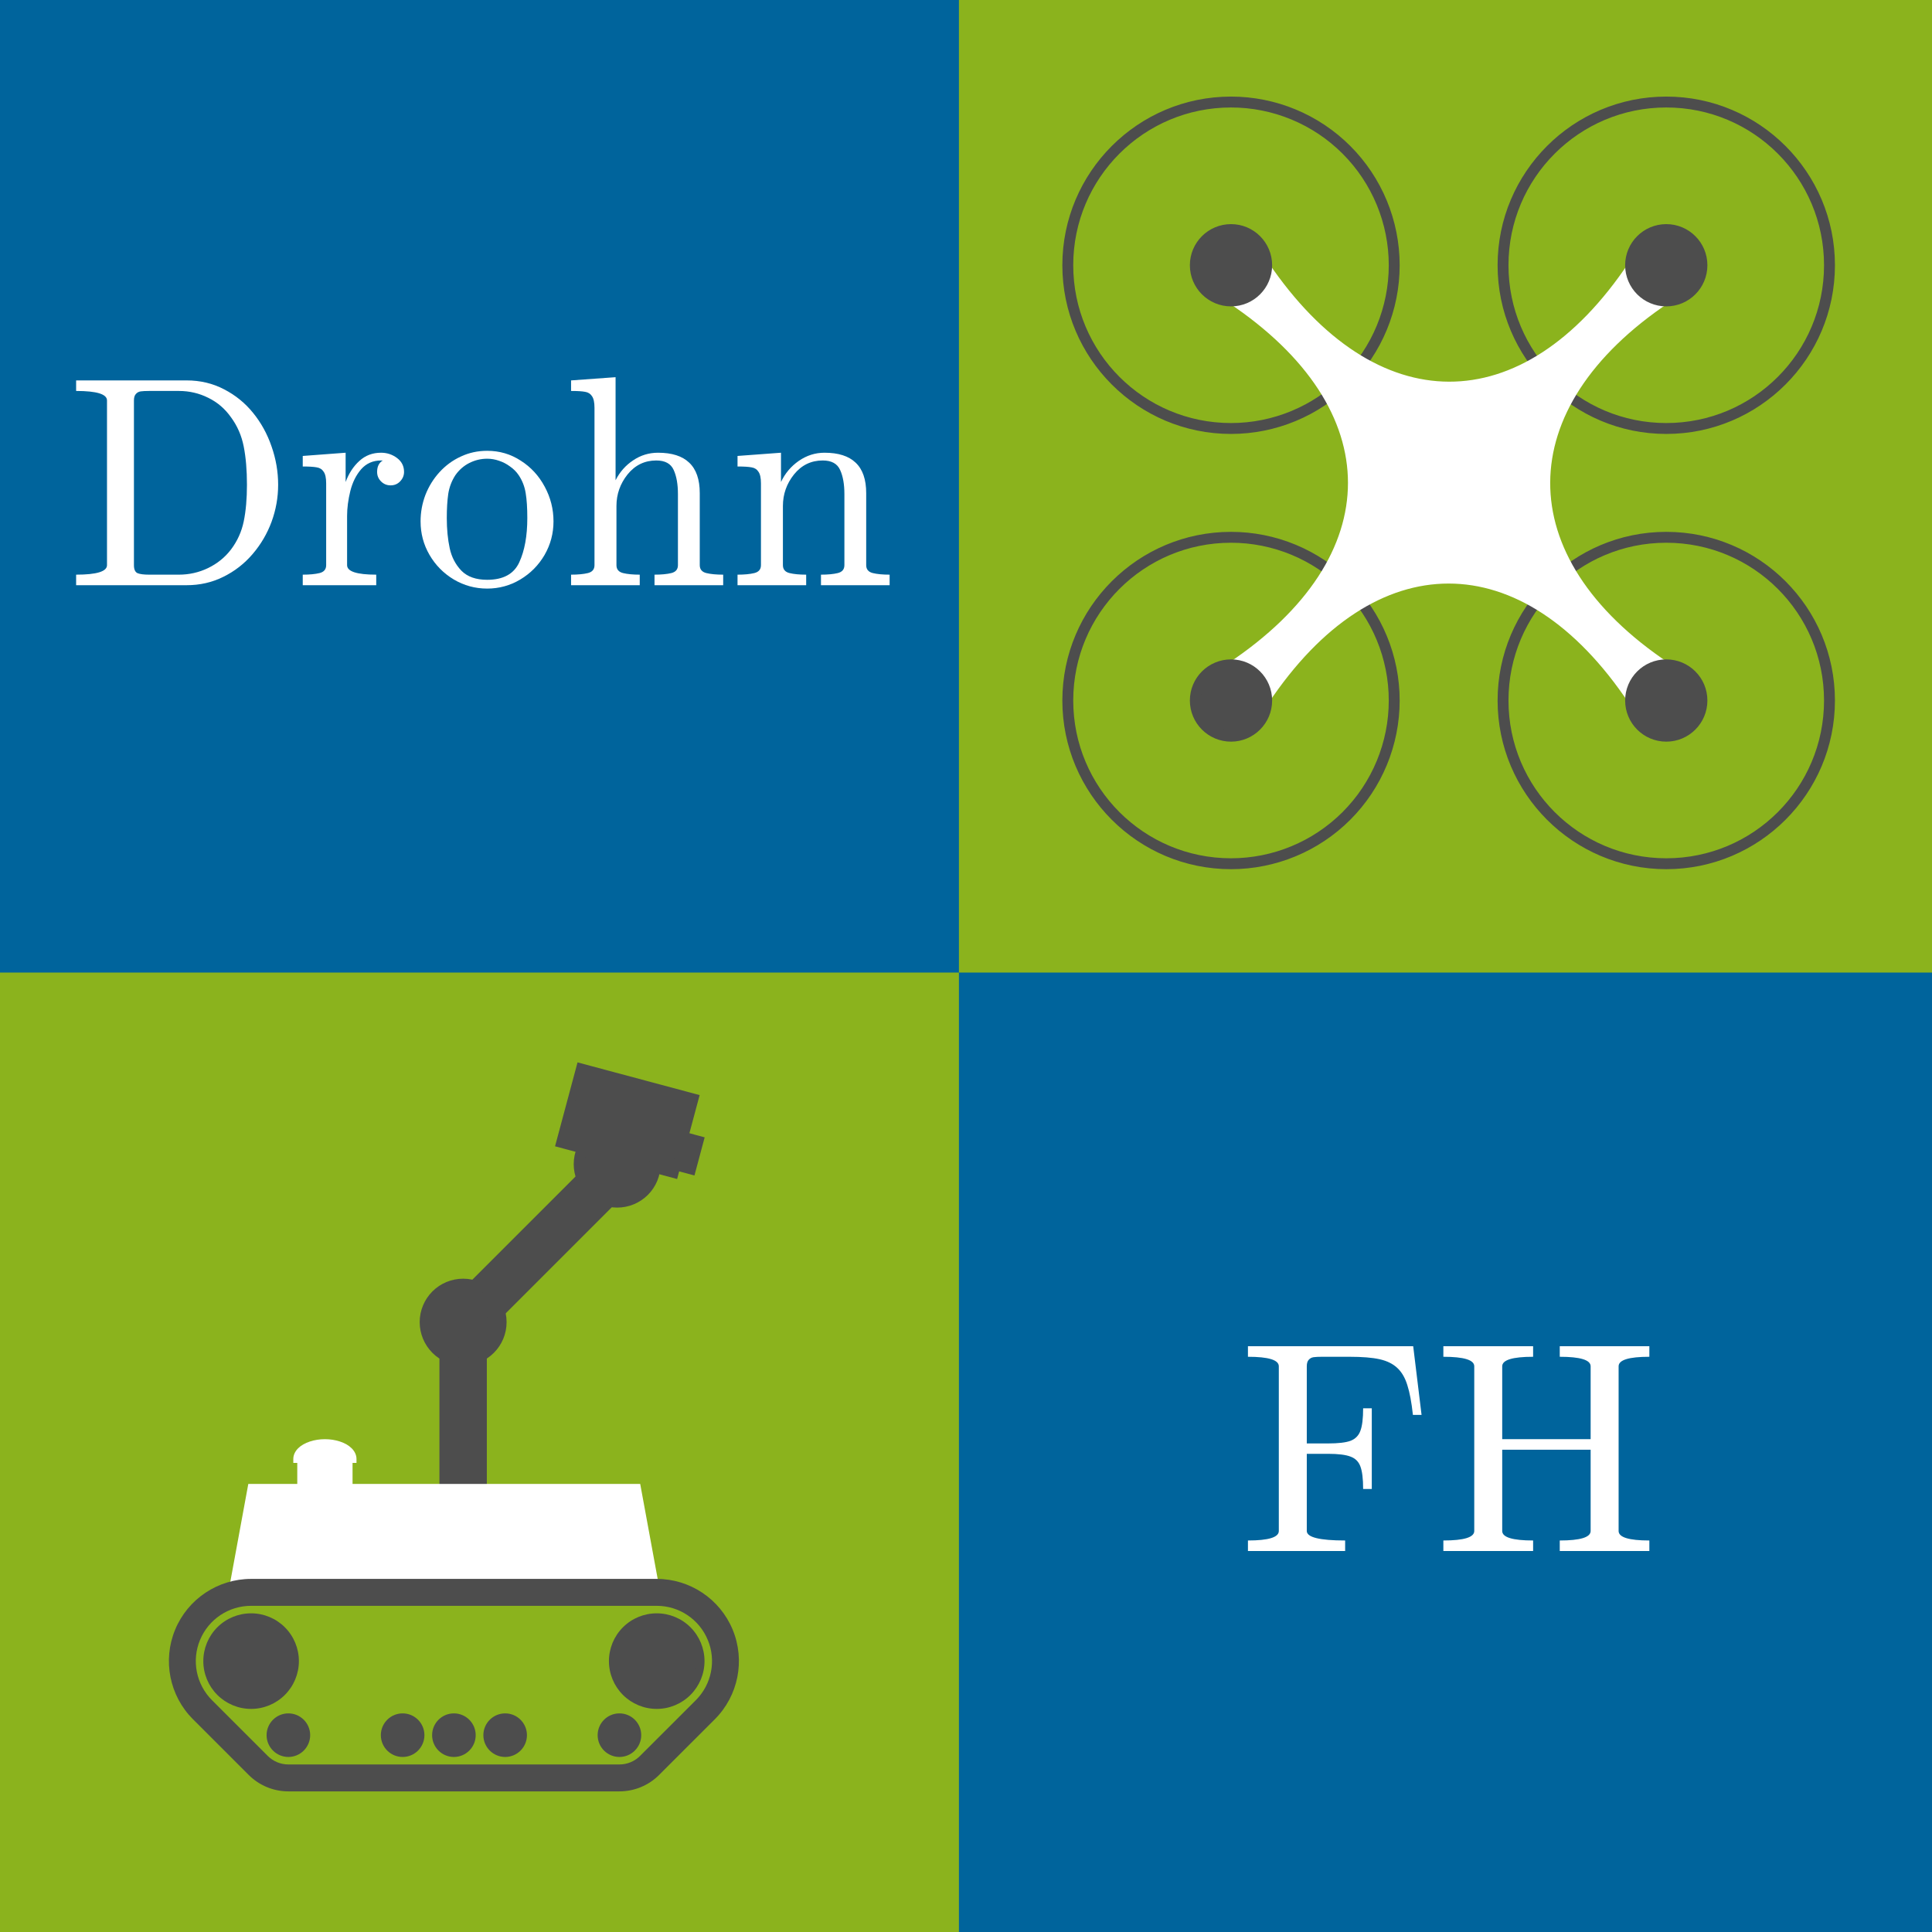 <?xml version="1.0" encoding="UTF-8" standalone="no"?>
<!-- Created with Inkscape (http://www.inkscape.org/) -->

<svg
   version="1.1"
   id="svg2"
   width="377.953"
   height="377.953"
   viewBox="0 0 377.953 377.953"
   sodipodi:docname="drohnfh.svg"
   inkscape:version="1.2.2 (b0a8486541, 2022-12-01)"
   xmlns:inkscape="http://www.inkscape.org/namespaces/inkscape"
   xmlns:sodipodi="http://sodipodi.sourceforge.net/DTD/sodipodi-0.dtd"
   xmlns="http://www.w3.org/2000/svg"
   xmlns:svg="http://www.w3.org/2000/svg">
  <rect x="0" y="0" width="377.953" height="377.953" fill="#808080" stroke="none"/>
  <defs
     id="defs6" />
  <sodipodi:namedview
     id="namedview4"
     pagecolor="#ffffff"
     bordercolor="#666666"
     borderopacity="1.0"
     inkscape:showpageshadow="2"
     inkscape:pageopacity="0.0"
     inkscape:pagecheckerboard="0"
     inkscape:deskcolor="#d1d1d1"
     showgrid="false"
     inkscape:zoom="2.8548542"
     inkscape:cx="228.03266"
     inkscape:cy="210.16835"
     inkscape:window-width="2560"
     inkscape:window-height="1371"
     inkscape:window-x="0"
     inkscape:window-y="32"
     inkscape:window-maximized="1"
     inkscape:current-layer="g10">
    <inkscape:page
       x="0"
       y="0"
       id="page8"
       width="377.953"
       height="377.953" />
  </sodipodi:namedview>
  <g
     id="g10"
     inkscape:groupmode="layer"
     inkscape:label="Page 1"
     transform="matrix(1.333,0,0,1.333,0,1.2115486e-5)">
    <g
       id="g12">
      <g
         id="g14">
        <path
           d="M 74.297,91.324 C 74.297,91.906 73.828,92.375 73.25,92.375 C 72.672,92.375 72.203,91.906 72.203,91.324 C 72.203,90.746 72.672,90.277 73.25,90.277 C 73.828,90.277 74.297,90.746 74.297,91.324 Z"
           style="fill:#000000;fill-opacity:1;fill-rule:nonzero;stroke:#000000;stroke-width:0.75;stroke-linecap:butt;stroke-linejoin:miter;stroke-miterlimit:4;stroke-dasharray:none;stroke-opacity:1"
           id="path16" />
      </g>
      <g
         id="g18"
         transform="scale(-1,1)">
        <path
           d="M 0,141.73 H -141.73 V 283.464 H 0 Z"
           style="fill:#8bb31d;fill-opacity:1;fill-rule:nonzero;stroke:#8bb31d;stroke-width:2.001;stroke-linecap:butt;stroke-linejoin:miter;stroke-miterlimit:4;stroke-dasharray:none;stroke-opacity:1"
           id="path20" />
      </g>
      <g
         id="g22">
        <path
           d="M 0,0 H 141.73 V 141.73 H 0 Z"
           style="fill:#00649c;fill-opacity:1;fill-rule:nonzero;stroke:#00649c;stroke-width:2.001;stroke-linecap:butt;stroke-linejoin:miter;stroke-miterlimit:4;stroke-dasharray:none;stroke-opacity:1"
           id="path24" />
      </g>
      <path
         d="M 11.172,85.883 V 84.336 C 14.195,84.336 15.703,83.871 15.703,82.941 V 58.77 C 15.703,57.84 14.195,57.375 11.172,57.375 V 55.828 H 27.391 C 29.398,55.828 31.23,56.266 32.891,57.137 C 34.555,57.996 35.973,59.148 37.145,60.598 C 38.32,62.043 39.223,63.684 39.852,65.516 C 40.496,67.352 40.82,69.227 40.82,71.145 C 40.82,73.008 40.496,74.82 39.852,76.582 C 39.207,78.328 38.277,79.91 37.059,81.328 C 35.855,82.734 34.426,83.844 32.762,84.66 C 31.117,85.477 29.324,85.883 27.391,85.883 Z M 19.656,82.941 C 19.656,83.57 19.836,83.965 20.195,84.121 C 20.555,84.266 21.117,84.336 21.891,84.336 H 26.254 C 27.758,84.336 29.184,84.016 30.527,83.371 C 31.891,82.711 33.016,81.801 33.902,80.641 C 34.832,79.41 35.457,78.035 35.77,76.516 C 36.086,74.984 36.242,73.195 36.242,71.145 C 36.242,69.012 36.086,67.141 35.77,65.539 C 35.457,63.934 34.832,62.5 33.902,61.242 C 33.027,59.996 31.918,59.043 30.57,58.383 C 29.227,57.711 27.785,57.375 26.254,57.375 H 21.891 C 21.363,57.375 20.945,57.395 20.645,57.438 C 20.359,57.48 20.125,57.609 19.938,57.824 C 19.75,58.027 19.656,58.34 19.656,58.77 Z"
         style="fill:#ffffff;fill-opacity:1;fill-rule:nonzero;stroke:none"
         id="path26" />
      <path
         d="M 44.43,85.883 V 84.336 C 45.434,84.336 46.254,84.258 46.898,84.102 C 47.543,83.941 47.867,83.555 47.867,82.941 V 70.93 C 47.867,70.145 47.746,69.578 47.5,69.234 C 47.273,68.875 46.938,68.66 46.492,68.59 C 46.047,68.504 45.359,68.461 44.43,68.461 V 66.914 L 50.723,66.441 V 70.738 C 51.195,69.461 51.871,68.43 52.742,67.645 C 53.617,66.84 54.676,66.441 55.922,66.441 C 56.797,66.441 57.578,66.699 58.266,67.215 C 58.953,67.73 59.297,68.41 59.297,69.254 C 59.297,69.785 59.102,70.25 58.715,70.652 C 58.344,71.039 57.879,71.23 57.32,71.23 C 56.777,71.23 56.309,71.039 55.922,70.652 C 55.535,70.266 55.344,69.801 55.344,69.254 C 55.344,68.469 55.621,67.91 56.18,67.578 H 55.922 C 54.734,67.578 53.762,68.008 53,68.867 C 52.258,69.727 51.727,70.793 51.41,72.07 C 51.098,73.344 50.938,74.562 50.938,75.723 V 82.941 C 50.938,83.871 52.363,84.336 55.215,84.336 V 85.883 Z"
         style="fill:#ffffff;fill-opacity:1;fill-rule:nonzero;stroke:none"
         id="path28" />
      <path
         d="M 71.5,86.379 C 69.738,86.379 68.105,85.934 66.602,85.047 C 65.098,84.145 63.91,82.941 63.035,81.438 C 62.16,79.934 61.723,78.293 61.723,76.516 C 61.723,75.172 61.961,73.875 62.434,72.629 C 62.922,71.383 63.609,70.273 64.496,69.297 C 65.398,68.309 66.445,67.543 67.633,67 C 68.82,66.441 70.109,66.16 71.5,66.16 C 73.305,66.16 74.945,66.641 76.418,67.602 C 77.91,68.547 79.082,69.82 79.941,71.426 C 80.801,73.016 81.23,74.711 81.23,76.516 C 81.23,78.277 80.797,79.918 79.922,81.438 C 79.047,82.941 77.859,84.145 76.355,85.047 C 74.867,85.934 73.246,86.379 71.5,86.379 Z M 71.5,85.09 C 73.848,85.09 75.418,84.238 76.203,82.531 C 76.992,80.828 77.387,78.656 77.387,76.023 C 77.387,74.547 77.309,73.328 77.148,72.371 C 76.992,71.395 76.648,70.516 76.117,69.727 C 75.789,69.242 75.367,68.816 74.852,68.461 C 74.352,68.086 73.812,67.809 73.238,67.621 C 72.68,67.422 72.102,67.32 71.5,67.32 C 70.582,67.32 69.711,67.527 68.879,67.945 C 68.062,68.359 67.383,68.953 66.836,69.727 C 66.293,70.559 65.941,71.477 65.785,72.477 C 65.641,73.465 65.57,74.648 65.57,76.023 C 65.57,77.668 65.715,79.152 66,80.469 C 66.285,81.773 66.859,82.867 67.719,83.758 C 68.594,84.645 69.852,85.09 71.5,85.09 Z"
         style="fill:#ffffff;fill-opacity:1;fill-rule:nonzero;stroke:none"
         id="path30" />
      <path
         d="M 83.809,85.883 V 84.336 C 84.812,84.336 85.637,84.258 86.281,84.102 C 86.926,83.941 87.246,83.555 87.246,82.941 V 59.844 C 87.246,59.059 87.125,58.492 86.883,58.148 C 86.652,57.789 86.316,57.574 85.871,57.504 C 85.43,57.418 84.742,57.375 83.809,57.375 V 55.828 L 90.34,55.355 V 70.48 C 90.957,69.262 91.816,68.289 92.918,67.559 C 94.023,66.812 95.238,66.441 96.57,66.441 C 98.605,66.441 100.133,66.926 101.148,67.902 C 102.18,68.875 102.695,70.363 102.695,72.371 V 82.941 C 102.695,83.555 103.016,83.941 103.66,84.102 C 104.305,84.258 105.129,84.336 106.133,84.336 V 85.883 H 96.055 V 84.336 C 97.059,84.336 97.883,84.258 98.527,84.102 C 99.172,83.941 99.492,83.555 99.492,82.941 V 72.5 C 99.492,71.066 99.285,69.891 98.871,68.977 C 98.457,68.043 97.602,67.578 96.312,67.578 C 94.609,67.578 93.207,68.258 92.102,69.621 C 91.016,70.98 90.469,72.527 90.469,74.262 V 82.941 C 90.469,83.555 90.793,83.941 91.438,84.102 C 92.082,84.258 92.898,84.336 93.887,84.336 V 85.883 Z"
         style="fill:#ffffff;fill-opacity:1;fill-rule:nonzero;stroke:none"
         id="path32" />
      <path
         d="M 108.238,85.883 V 84.336 C 109.242,84.336 110.062,84.258 110.707,84.102 C 111.352,83.941 111.676,83.555 111.676,82.941 V 70.93 C 111.676,70.145 111.555,69.578 111.309,69.234 C 111.082,68.875 110.746,68.66 110.301,68.59 C 109.855,68.504 109.168,68.461 108.238,68.461 V 66.914 L 114.617,66.441 V 70.738 C 115.207,69.477 116.074,68.445 117.219,67.645 C 118.379,66.84 119.641,66.441 121,66.441 C 123.035,66.441 124.559,66.926 125.574,67.902 C 126.605,68.875 127.121,70.363 127.121,72.371 V 82.941 C 127.121,83.555 127.445,83.941 128.09,84.102 C 128.734,84.258 129.559,84.336 130.559,84.336 V 85.883 H 120.484 V 84.336 C 121.488,84.336 122.309,84.258 122.953,84.102 C 123.598,83.941 123.922,83.555 123.922,82.941 V 72.5 C 123.922,71.066 123.715,69.891 123.297,68.977 C 122.883,68.043 122.031,67.578 120.742,67.578 C 119.039,67.578 117.633,68.258 116.531,69.621 C 115.441,70.98 114.898,72.527 114.898,74.262 V 82.941 C 114.898,83.555 115.219,83.941 115.863,84.102 C 116.508,84.258 117.324,84.336 118.312,84.336 V 85.883 Z"
         style="fill:#ffffff;fill-opacity:1;fill-rule:nonzero;stroke:none"
         id="path34" />
      <g
         id="g36">
        <path
           d="M 141.73,141.73 H 283.464 V 283.464 H 141.73 Z"
           style="fill:#00649c;fill-opacity:1;fill-rule:nonzero;stroke:#00649c;stroke-width:2.001;stroke-linecap:butt;stroke-linejoin:miter;stroke-miterlimit:4;stroke-dasharray:none;stroke-opacity:1"
           id="path38" />
      </g>
      <path
         d="M 183.145,227.625 V 226.078 C 186.164,226.078 187.676,225.613 187.676,224.684 V 200.512 C 187.676,199.582 186.164,199.117 183.145,199.117 V 197.57 H 207.398 L 208.625,207.645 H 207.355 C 207.156,205.797 206.883,204.344 206.539,203.285 C 206.211,202.211 205.723,201.371 205.078,200.77 C 204.434,200.156 203.566,199.727 202.48,199.48 C 201.406,199.238 199.922,199.117 198.031,199.117 H 194.016 C 193.484,199.117 193.07,199.137 192.77,199.18 C 192.48,199.223 192.246,199.352 192.059,199.566 C 191.875,199.77 191.781,200.082 191.781,200.512 V 211.836 H 194.895 C 196.398,211.836 197.504,211.707 198.203,211.449 C 198.906,211.176 199.387,210.691 199.645,209.988 C 199.914,209.285 200.051,208.184 200.051,206.68 H 201.32 V 218.516 H 200.051 C 200.051,217.012 199.914,215.91 199.645,215.207 C 199.387,214.508 198.906,214.027 198.203,213.77 C 197.504,213.496 196.398,213.359 194.895,213.359 H 191.781 V 224.684 C 191.781,225.613 193.656,226.078 197.41,226.078 V 227.625 Z"
         style="fill:#ffffff;fill-opacity:1;fill-rule:nonzero;stroke:none"
         id="path40" />
      <path
         d="M 211.824,227.625 V 226.078 C 214.848,226.078 216.359,225.613 216.359,224.684 V 200.512 C 216.359,199.582 214.848,199.117 211.824,199.117 V 197.57 H 224.996 V 199.117 C 221.973,199.117 220.461,199.582 220.461,200.512 V 211.211 H 233.438 V 200.512 C 233.438,199.582 231.926,199.117 228.906,199.117 V 197.57 H 242.055 V 199.117 C 239.047,199.117 237.543,199.582 237.543,200.512 V 224.684 C 237.543,225.613 239.047,226.078 242.055,226.078 V 227.625 H 228.906 V 226.078 C 231.926,226.078 233.438,225.613 233.438,224.684 V 212.758 H 220.461 V 224.684 C 220.461,225.613 221.973,226.078 224.996,226.078 V 227.625 Z"
         style="fill:#ffffff;fill-opacity:1;fill-rule:nonzero;stroke:none"
         id="path42" />
      <g
         id="g44"
         transform="scale(-1,1)">
        <g
           id="path46">
          <path
             style="color:#000000;fill:#8bb31d;stroke-width:2.001;-inkscape-stroke:none"
             d="M -141.73,0 H -283.464 V 141.73 H -141.73 Z"
             id="path551" />
          <path
             style="color:#000000;fill:#8bb31d;-inkscape-stroke:none"
             d="M -284.465,-1 V 142.73 H -140.729 V -1 H -141.73 Z M -282.463,1 H -142.73 V 140.729 H -282.463 Z"
             id="path553" />
        </g>
      </g>
      <g
         id="g48">
        <path
           style="color:#000000;fill:#4d4d4d;-inkscape-stroke:none"
           d="M 180.66,14.174 C 166.998,14.174 155.908,25.267 155.908,38.926 C 155.908,52.588 166.998,63.684 180.66,63.684 C 187.224,63.684 193.521,61.073 198.164,56.432 C 202.806,51.79 205.412,45.492 205.412,38.926 C 205.412,32.362 202.806,26.064 198.164,21.422 C 193.521,16.78 187.224,14.174 180.66,14.174 Z M 180.66,15.773 C 186.8,15.773 192.69,18.21 197.033,22.553 C 201.375,26.895 203.812,32.786 203.812,38.926 C 203.812,45.069 201.375,50.959 197.033,55.301 C 192.69,59.643 186.8,62.084 180.66,62.084 C 167.862,62.084 157.506,51.724 157.506,38.926 C 157.506,26.131 167.862,15.773 180.66,15.773 Z"
           id="path50" />
      </g>
      <g
         id="g52">
        <path
           style="color:#000000;fill:#4d4d4d;-inkscape-stroke:none"
           d="M 244.539,14.174 C 230.877,14.174 219.783,25.266 219.783,38.926 C 219.783,52.588 230.877,63.684 244.539,63.684 C 258.198,63.684 269.291,52.588 269.291,38.926 C 269.291,25.266 258.198,14.174 244.539,14.174 Z M 244.539,15.773 C 257.334,15.773 267.691,26.131 267.691,38.926 C 267.691,51.724 257.334,62.084 244.539,62.084 C 231.741,62.084 221.381,51.723 221.381,38.926 C 221.381,26.131 231.741,15.773 244.539,15.773 Z"
           id="path54" />
      </g>
      <g
         id="g56">
        <path
           style="color:#000000;fill:#4d4d4d;-inkscape-stroke:none"
           d="M 180.66,78.053 C 166.998,78.053 155.908,89.142 155.908,102.805 C 155.908,116.467 166.998,127.559 180.66,127.559 C 187.224,127.559 193.521,124.948 198.164,120.307 C 202.806,115.665 205.412,109.367 205.412,102.805 C 205.412,96.241 202.806,89.943 198.164,85.301 C 193.521,80.659 187.224,78.053 180.66,78.053 Z M 180.66,79.652 C 186.8,79.652 192.69,82.089 197.033,86.432 C 201.375,90.774 203.812,96.664 203.812,102.805 C 203.812,108.944 201.375,114.834 197.033,119.176 C 192.69,123.518 186.8,125.959 180.66,125.959 C 167.862,125.959 157.506,115.603 157.506,102.805 C 157.506,90.006 167.862,79.652 180.66,79.652 Z"
           id="path58" />
      </g>
      <g
         id="g60">
        <path
           style="color:#000000;fill:#4d4d4d;-inkscape-stroke:none"
           d="M 244.539,78.053 C 230.877,78.053 219.783,89.141 219.783,102.805 C 219.783,116.467 230.877,127.559 244.539,127.559 C 258.198,127.559 269.291,116.467 269.291,102.805 C 269.291,89.141 258.198,78.053 244.539,78.053 Z M 244.539,79.652 C 257.334,79.652 267.691,90.006 267.691,102.805 C 267.691,115.602 257.334,125.959 244.539,125.959 C 231.741,125.959 221.381,115.602 221.381,102.805 C 221.381,90.006 231.741,79.652 244.539,79.652 Z"
           id="path62" />
      </g>
      <g
         id="g64">
        <g
           id="path66">
          <path
             style="color:#000000;fill:#ffffff;stroke-width:1.599;-inkscape-stroke:none"
             d="M 180.66,43.719 C 204.613,59.688 204.613,82.043 180.66,98.016 V 102.805 H 185.449 C 201.418,78.852 223.777,78.852 239.746,102.805 H 244.539 V 98.016 C 220.582,82.043 220.934,59.496 244.539,43.719 V 38.926 H 239.746 C 223.777,62.883 201.531,62.668 185.449,38.926 H 180.66 Z"
             id="path639" />
          <path
             style="color:#000000;fill:#ffffff;-inkscape-stroke:none"
             d="M 179.859,38.127 V 44.146 L 180.217,44.385 C 192.05,52.274 197.824,61.617 197.824,70.865 C 197.824,80.114 192.05,89.461 180.217,97.352 L 179.859,97.588 V 103.605 H 185.877 L 186.115,103.248 C 194.004,91.415 203.349,85.641 212.598,85.641 C 221.846,85.641 231.191,91.415 239.08,103.248 L 239.318,103.605 H 245.338 V 97.588 L 244.982,97.352 C 233.15,89.462 227.461,80.072 227.504,70.797 C 227.546,61.521 233.325,52.176 244.982,44.385 L 245.338,44.146 V 38.127 H 239.318 L 239.08,38.482 C 231.191,50.317 221.878,56.04 212.643,56.014 C 203.407,55.988 194.057,50.207 186.111,38.477 L 185.873,38.127 Z M 181.459,39.727 H 185.07 C 193.153,51.477 202.846,57.586 212.637,57.613 C 222.426,57.641 232.1,51.58 240.127,39.727 H 243.74 V 43.338 C 232.055,51.274 225.949,60.967 225.904,70.791 C 225.859,80.616 231.884,90.364 243.74,98.396 V 102.006 H 240.129 C 232.101,90.151 222.402,84.041 212.598,84.041 C 202.793,84.041 193.095,90.151 185.066,102.006 H 181.459 V 98.398 C 193.313,90.368 199.424,80.67 199.424,70.865 C 199.424,61.061 193.313,51.364 181.459,43.336 Z"
             id="path641" />
        </g>
      </g>
      <g
         id="g68">
        <path
           d="M 185.895,38.926 C 185.895,41.82 183.551,44.164 180.66,44.164 C 177.77,44.164 175.422,41.82 175.422,38.926 C 175.422,36.035 177.77,33.691 180.66,33.691 C 183.551,33.691 185.895,36.035 185.895,38.926 Z"
           style="fill:#4d4d4d;fill-opacity:1;fill-rule:nonzero;stroke:#4d4d4d;stroke-width:1.599;stroke-linecap:butt;stroke-linejoin:miter;stroke-miterlimit:4;stroke-dasharray:none;stroke-opacity:1"
           id="path70" />
      </g>
      <g
         id="g72">
        <path
           d="M 249.773,38.926 C 249.773,41.82 247.43,44.164 244.539,44.164 C 241.645,44.164 239.301,41.82 239.301,38.926 C 239.301,36.035 241.645,33.691 244.539,33.691 C 247.43,33.691 249.773,36.035 249.773,38.926 Z"
           style="fill:#4d4d4d;fill-opacity:1;fill-rule:nonzero;stroke:#4d4d4d;stroke-width:1.599;stroke-linecap:butt;stroke-linejoin:miter;stroke-miterlimit:4;stroke-dasharray:none;stroke-opacity:1"
           id="path74" />
      </g>
      <g
         id="g76">
        <path
           d="M 249.773,102.805 C 249.773,105.695 247.43,108.043 244.539,108.043 C 241.645,108.043 239.301,105.695 239.301,102.805 C 239.301,99.914 241.645,97.57 244.539,97.57 C 247.43,97.57 249.773,99.914 249.773,102.805 Z"
           style="fill:#4d4d4d;fill-opacity:1;fill-rule:nonzero;stroke:#4d4d4d;stroke-width:1.599;stroke-linecap:butt;stroke-linejoin:miter;stroke-miterlimit:4;stroke-dasharray:none;stroke-opacity:1"
           id="path78" />
      </g>
      <g
         id="g80">
        <path
           d="M 185.895,102.805 C 185.895,105.695 183.551,108.043 180.66,108.043 C 177.77,108.043 175.422,105.695 175.422,102.805 C 175.422,99.914 177.77,97.57 180.66,97.57 C 183.551,97.57 185.895,99.914 185.895,102.805 Z"
           style="fill:#4d4d4d;fill-opacity:1;fill-rule:nonzero;stroke:#4d4d4d;stroke-width:1.599;stroke-linecap:butt;stroke-linejoin:miter;stroke-miterlimit:4;stroke-dasharray:none;stroke-opacity:1"
           id="path82" />
      </g>
      <g
         id="g84">
        <g
           id="path86">
          <path
             style="color:#000000;fill:#4d4d4d;stroke-width:1.161;-inkscape-stroke:none"
             d="M 65.07,194.031 H 70.867 V 225.41 H 65.07 Z"
             id="path565" />
          <path
             style="color:#000000;fill:#4d4d4d;-inkscape-stroke:none"
             d="M 64.49,193.451 V 194.031 V 225.99 H 71.447 V 193.451 Z M 65.65,194.611 H 70.287 V 224.83 H 65.65 Z"
             id="path567" />
        </g>
      </g>
      <g
         id="g88">
        <g
           id="path90">
          <path
             style="color:#000000;fill:#ffffff;fill-rule:evenodd;stroke-width:0.988;-inkscape-stroke:none"
             d="M 93.543,218.27 L 96.379,233.691 H 34.016 L 36.852,218.27 Z"
             id="path601" />
          <path
             style="color:#000000;fill:#ffffff;fill-rule:evenodd;-inkscape-stroke:none"
             d="M 36.441,217.775 L 33.424,234.186 H 96.973 L 93.955,217.775 H 93.543 Z M 37.264,218.764 H 93.131 L 95.785,233.197 H 34.609 Z"
             id="path603" />
        </g>
      </g>
      <g
         id="g92">
        <path
           d="M 46.523,214.113 H 48.843 V 218.75 H 46.523 Z"
           style="fill:#ffffff;fill-opacity:1;fill-rule:nonzero;stroke:#ffffff;stroke-width:1.161;stroke-linecap:butt;stroke-linejoin:miter;stroke-miterlimit:4;stroke-dasharray:none;stroke-opacity:1"
           id="path94" />
      </g>
      <g
         id="g96"
         transform="matrix(1,0.268,-0.268,1,0,0)">
        <g
           id="path98">
          <path
             style="color:#000000;fill:#4d4d4d;stroke-width:1.121;-inkscape-stroke:none"
             d="M 135.421,130.429 L 137.66,130.431 V 134.907 L 135.419,134.91 Z"
             id="path595" />
          <path
             style="color:#000000;fill:#4d4d4d;-inkscape-stroke:none"
             d="M 134.861,129.867 L 134.859,130.43 L 134.857,135.471 L 138.221,135.467 V 129.871 Z M 135.982,130.99 L 137.1,130.992 V 134.348 L 135.98,134.35 Z"
             id="path597" />
        </g>
      </g>
      <g
         id="g100"
         transform="matrix(1,0.268,-0.268,1,0,0)">
        <g
           id="path102">
          <path
             style="color:#000000;fill:#4d4d4d;stroke-width:1.121;-inkscape-stroke:none"
             d="M 118.624,124.832 L 135.421,124.831 L 135.417,136.028 L 118.624,136.027 Z"
             id="path583" />
          <path
             style="color:#000000;fill:#4d4d4d;-inkscape-stroke:none"
             d="M 135.982,124.27 L 118.062,124.271 V 124.832 V 136.588 H 135.977 Z M 119.186,125.393 H 134.859 L 134.857,135.467 H 119.186 Z"
             id="path585" />
        </g>
      </g>
      <g
         id="g104"
         transform="matrix(1,1,-1,1,0,0)">
        <g
           id="path106">
          <path
             style="color:#000000;fill:#4d4d4d;stroke-width:0.821;-inkscape-stroke:none"
             d="M 128.973,39.312 H 133.07 V 63.902 H 128.973 Z"
             id="path571" />
          <path
             style="color:#000000;fill:#4d4d4d;-inkscape-stroke:none"
             d="M 128.562,38.902 V 39.312 V 64.312 H 133.48 V 38.902 Z M 129.383,39.723 H 132.66 V 63.492 H 129.383 Z"
             id="path573" />
        </g>
      </g>
      <g
         id="g108">
        <path
           d="M 73.766,194.031 C 73.766,197.234 71.168,199.828 67.969,199.828 C 66.434,199.828 64.957,199.219 63.871,198.133 C 62.785,197.043 62.172,195.57 62.172,194.031 C 62.172,192.496 62.785,191.02 63.871,189.934 C 64.957,188.848 66.434,188.238 67.969,188.238 C 71.168,188.238 73.766,190.832 73.766,194.031 Z"
           style="fill:#4d4d4d;fill-opacity:1;fill-rule:nonzero;stroke:#4d4d4d;stroke-width:1.161;stroke-linecap:butt;stroke-linejoin:miter;stroke-miterlimit:4;stroke-dasharray:none;stroke-opacity:1"
           id="path110" />
      </g>
      <g
         id="g112">
        <g
           id="path114">
          <path
             style="color:#000000;fill:#4d4d4d;stroke-width:1.161;-inkscape-stroke:none"
             d="M 72.172,194.031 C 72.172,196.352 70.289,198.234 67.969,198.234 C 65.648,198.234 63.766,196.352 63.766,194.031 C 63.766,191.711 65.648,189.832 67.969,189.832 C 70.289,189.832 72.172,191.711 72.172,194.031 Z"
             id="path577" />
          <path
             style="color:#000000;fill:#4d4d4d;-inkscape-stroke:none"
             d="M 67.969,189.252 C 65.334,189.252 63.186,191.397 63.186,194.031 C 63.186,196.666 65.334,198.814 67.969,198.814 C 70.603,198.814 72.752,196.666 72.752,194.031 C 72.752,191.397 70.602,189.252 67.969,189.252 Z M 67.969,190.412 C 69.975,190.412 71.592,192.025 71.592,194.031 C 71.592,196.038 69.975,197.654 67.969,197.654 C 65.962,197.654 64.346,196.038 64.346,194.031 C 64.346,192.025 65.961,190.412 67.969,190.412 Z"
             id="path579" />
        </g>
      </g>
      <g
         id="g116">
        <g
           id="path118">
          <path
             style="color:#000000;fill:#4d4d4d;stroke-width:1.161;-inkscape-stroke:none"
             d="M 96.367,170.848 C 96.367,172.387 95.758,173.859 94.672,174.949 C 93.586,176.035 92.109,176.645 90.574,176.645 C 89.035,176.645 87.562,176.035 86.477,174.949 C 85.387,173.859 84.777,172.387 84.777,170.848 C 84.777,167.648 87.371,165.055 90.574,165.055 C 92.109,165.055 93.586,165.664 94.672,166.75 C 95.758,167.836 96.367,169.312 96.367,170.848 Z"
             id="path589" />
          <path
             style="color:#000000;fill:#4d4d4d;-inkscape-stroke:none"
             d="M 90.574,164.475 C 87.058,164.475 84.197,167.334 84.197,170.848 C 84.197,172.54 84.868,174.161 86.066,175.359 C 87.26,176.554 88.882,177.225 90.574,177.225 C 92.263,177.225 93.887,176.555 95.082,175.359 H 95.084 C 96.278,174.161 96.947,172.54 96.947,170.848 C 96.947,169.158 96.277,167.535 95.082,166.34 C 93.887,165.144 92.263,164.475 90.574,164.475 Z M 90.574,165.635 C 91.956,165.635 93.285,166.184 94.262,167.16 C 95.238,168.137 95.787,169.465 95.787,170.848 C 95.787,172.234 95.24,173.557 94.262,174.539 C 93.285,175.516 91.955,176.064 90.574,176.064 C 89.189,176.064 87.863,175.516 86.887,174.539 C 85.905,173.557 85.357,172.233 85.357,170.848 C 85.357,167.961 87.685,165.635 90.574,165.635 Z"
             id="path591" />
        </g>
      </g>
      <g
         id="g120">
        <path
           d="M 94.773,170.848 C 94.773,173.168 92.895,175.051 90.574,175.051 C 88.254,175.051 86.371,173.168 86.371,170.848 C 86.371,168.527 88.254,166.648 90.574,166.648 C 92.895,166.648 94.773,168.527 94.773,170.848 Z"
           style="fill:#4d4d4d;fill-opacity:1;fill-rule:nonzero;stroke:#4d4d4d;stroke-width:1.161;stroke-linecap:butt;stroke-linejoin:miter;stroke-miterlimit:4;stroke-dasharray:none;stroke-opacity:1"
           id="path122" />
      </g>
      <g
         id="g124"
         transform="rotate(90)">
        <g
           id="path126">
          <path
             style="color:#000000;fill:#ffffff;stroke-width:1.161;-inkscape-stroke:none"
             d="M 214.113,-43.625 C 213.285,-43.625 212.52,-44.398 212.105,-45.656 C 211.691,-46.91 211.691,-48.457 212.105,-49.711 C 212.52,-50.965 213.285,-51.738 214.113,-51.738 Z"
             id="path611" />
          <path
             style="color:#000000;fill:#ffffff;-inkscape-stroke:none"
             d="M 214.113,-52.318 C 213.519,-52.318 212.969,-52.036 212.541,-51.604 C 212.113,-51.171 211.784,-50.587 211.555,-49.893 C 211.096,-48.504 211.096,-46.864 211.555,-45.475 C 211.784,-44.778 212.113,-44.192 212.541,-43.76 C 212.969,-43.327 213.519,-43.045 214.113,-43.045 H 214.693 V -43.625 V -52.318 Z M 213.533,-50.869 V -44.494 C 213.476,-44.538 213.426,-44.517 213.367,-44.576 C 213.102,-44.844 212.842,-45.276 212.656,-45.838 C 212.287,-46.957 212.287,-48.41 212.656,-49.529 C 212.841,-50.089 213.102,-50.519 213.367,-50.787 C 213.426,-50.847 213.476,-50.825 213.533,-50.869 Z"
             id="path613" />
        </g>
      </g>
      <g
         id="g128">
        <g
           id="path130">
          <path
             style="color:#000000;fill:#ffffff;stroke-width:1.161;-inkscape-stroke:none"
             d="M 44.207,214.113 H 51.16 V 218.75 H 44.207 Z"
             id="path617" />
          <path
             style="color:#000000;fill:#ffffff;-inkscape-stroke:none"
             d="M 43.627,213.533 V 214.113 V 219.33 H 51.74 V 213.533 Z M 44.787,214.693 H 50.58 V 218.17 H 44.787 Z"
             id="path619" />
        </g>
      </g>
      <g
         id="g132">
        <path
           d="M 46.523,218.75 V 214.113"
           style="fill:none;stroke:#ffffff;stroke-width:1.159;stroke-linecap:butt;stroke-linejoin:miter;stroke-miterlimit:4;stroke-dasharray:none;stroke-opacity:1"
           id="path134" />
      </g>
      <g
         id="g136">
        <path
           style="color:#000000;fill:#ffffff;-inkscape-stroke:none"
           d="M 48.264,214.113 V 218.75 H 49.424 V 214.113 Z"
           id="path138" />
      </g>
      <g
         id="g140">
        <g
           id="path142">
          <path
             style="color:#000000;fill:#4d4d4d;stroke-width:1.161;-inkscape-stroke:none"
             d="M 43.285,243.781 C 43.285,245.484 42.605,247.121 41.398,248.328 C 40.191,249.535 38.559,250.215 36.852,250.215 C 35.145,250.215 33.508,249.535 32.301,248.328 C 31.094,247.121 30.418,245.484 30.418,243.781 C 30.418,242.074 31.094,240.438 32.301,239.23 C 33.508,238.023 35.145,237.348 36.852,237.348 C 38.559,237.348 40.191,238.023 41.398,239.23 C 42.605,240.438 43.285,242.074 43.285,243.781 Z"
             id="path501" />
          <path
             style="color:#000000;fill:#4d4d4d;-inkscape-stroke:none"
             d="M 36.852,236.768 C 34.992,236.768 33.207,237.504 31.891,238.82 C 30.575,240.137 29.838,241.921 29.838,243.781 C 29.838,245.638 30.575,247.422 31.891,248.738 C 33.206,250.054 34.99,250.795 36.852,250.795 C 38.713,250.795 40.494,250.053 41.809,248.738 C 43.124,247.423 43.865,245.639 43.865,243.781 C 43.865,241.92 43.124,240.137 41.809,238.82 C 40.493,237.505 38.712,236.768 36.852,236.768 Z M 36.852,237.928 C 38.406,237.928 39.89,238.542 40.988,239.641 C 42.087,240.74 42.705,242.228 42.705,243.781 C 42.705,245.33 42.087,246.819 40.988,247.918 C 39.889,249.017 38.404,249.635 36.852,249.635 C 35.299,249.635 33.809,249.016 32.711,247.918 C 31.613,246.82 30.998,245.331 30.998,243.781 C 30.998,242.228 31.613,240.74 32.711,239.641 C 33.809,238.543 35.298,237.928 36.852,237.928 Z"
             id="path503" />
        </g>
      </g>
      <g
         id="g144">
        <g
           id="path146">
          <path
             style="color:#000000;fill:#4d4d4d;stroke-width:0.529;-inkscape-stroke:none"
             d="M 45.254,254.648 C 45.254,256.27 43.941,257.582 42.32,257.582 C 40.703,257.582 39.387,256.27 39.387,254.648 C 39.387,253.027 40.703,251.715 42.32,251.715 C 43.941,251.715 45.254,253.027 45.254,254.648 Z"
             id="path507" />
          <path
             style="color:#000000;fill:#4d4d4d;-inkscape-stroke:none"
             d="M 42.32,251.451 C 40.56,251.451 39.123,252.884 39.123,254.648 C 39.123,256.414 40.56,257.848 42.32,257.848 C 44.084,257.848 45.52,256.413 45.52,254.648 C 45.52,252.885 44.084,251.451 42.32,251.451 Z M 42.32,251.98 C 43.798,251.98 44.99,253.17 44.99,254.648 C 44.99,256.128 43.798,257.316 42.32,257.316 C 40.846,257.316 39.652,256.127 39.652,254.648 C 39.652,253.171 40.846,251.98 42.32,251.98 Z"
             id="path509" />
        </g>
      </g>
      <g
         id="g148"
         transform="scale(-1,1)">
        <g
           id="path150">
          <path
             style="color:#000000;fill:#4d4d4d;stroke-width:1.161;-inkscape-stroke:none"
             d="M -89.945,243.781 C -89.945,245.484 -90.621,247.121 -91.828,248.328 C -93.035,249.535 -94.672,250.215 -96.379,250.215 C -98.086,250.215 -99.723,249.535 -100.926,248.328 C -102.133,247.121 -102.812,245.484 -102.812,243.781 C -102.812,242.074 -102.133,240.438 -100.926,239.23 C -99.723,238.023 -98.086,237.348 -96.379,237.348 C -94.672,237.348 -93.035,238.023 -91.828,239.23 C -90.621,240.438 -89.945,242.074 -89.945,243.781 Z"
             id="path531" />
          <path
             style="color:#000000;fill:#4d4d4d;-inkscape-stroke:none"
             d="M -96.379,236.768 C -98.238,236.768 -100.024,237.504 -101.336,238.82 C -102.651,240.137 -103.393,241.92 -103.393,243.781 C -103.393,245.639 -102.652,247.423 -101.336,248.738 C -100.024,250.054 -98.24,250.795 -96.379,250.795 C -94.518,250.795 -92.733,250.054 -91.418,248.738 C -90.102,247.422 -89.365,245.638 -89.365,243.781 C -89.365,241.921 -90.102,240.137 -91.418,238.82 C -92.734,237.504 -94.519,236.768 -96.379,236.768 Z M -96.379,237.928 C -94.825,237.928 -93.336,238.543 -92.238,239.641 C -91.14,240.74 -90.525,242.228 -90.525,243.781 C -90.525,245.331 -91.14,246.82 -92.238,247.918 C -93.337,249.016 -94.826,249.635 -96.379,249.635 C -97.932,249.635 -99.422,249.016 -100.516,247.918 C -101.614,246.82 -102.232,245.33 -102.232,243.781 C -102.232,242.228 -101.614,240.74 -100.516,239.641 C -99.422,238.543 -97.933,237.928 -96.379,237.928 Z"
             id="path533" />
        </g>
      </g>
      <g
         id="g152">
        <g
           id="path154">
          <path
             style="color:#000000;fill:#4d4d4d;stroke-width:0.529;-inkscape-stroke:none"
             d="M 69.547,254.648 C 69.547,256.27 68.234,257.582 66.613,257.582 C 64.992,257.582 63.68,256.27 63.68,254.648 C 63.68,253.027 64.992,251.715 66.613,251.715 C 68.234,251.715 69.547,253.027 69.547,254.648 Z"
             id="path519" />
          <path
             style="color:#000000;fill:#4d4d4d;-inkscape-stroke:none"
             d="M 66.613,251.451 C 64.849,251.451 63.416,252.885 63.416,254.648 C 63.416,256.413 64.849,257.848 66.613,257.848 C 68.377,257.848 69.812,256.413 69.812,254.648 C 69.812,252.885 68.377,251.451 66.613,251.451 Z M 66.613,251.98 C 68.091,251.98 69.283,253.17 69.283,254.648 C 69.283,256.128 68.091,257.316 66.613,257.316 C 65.135,257.316 63.945,256.128 63.945,254.648 C 63.945,253.17 65.135,251.98 66.613,251.98 Z"
             id="path521" />
        </g>
      </g>
      <g
         id="g156">
        <g
           id="path158">
          <path
             style="color:#000000;fill:#4d4d4d;stroke-width:0.529;-inkscape-stroke:none"
             d="M 77.07,254.648 C 77.07,256.27 75.758,257.582 74.137,257.582 C 72.52,257.582 71.203,256.27 71.203,254.648 C 71.203,253.027 72.52,251.715 74.137,251.715 C 75.758,251.715 77.07,253.027 77.07,254.648 Z"
             id="path525" />
          <path
             style="color:#000000;fill:#4d4d4d;-inkscape-stroke:none"
             d="M 74.137,251.451 C 72.377,251.451 70.938,252.884 70.938,254.648 C 70.938,256.414 72.377,257.848 74.137,257.848 C 75.901,257.848 77.334,256.413 77.334,254.648 C 77.334,252.885 75.901,251.451 74.137,251.451 Z M 74.137,251.98 C 75.615,251.98 76.805,253.17 76.805,254.648 C 76.805,256.128 75.615,257.316 74.137,257.316 C 72.663,257.316 71.467,256.127 71.467,254.648 C 71.467,253.171 72.663,251.98 74.137,251.98 Z"
             id="path527" />
        </g>
      </g>
      <g
         id="g160">
        <g
           id="path162">
          <path
             style="color:#000000;fill:#4d4d4d;stroke-width:0.529;-inkscape-stroke:none"
             d="M 62.023,254.648 C 62.023,256.27 60.711,257.582 59.09,257.582 C 57.469,257.582 56.156,256.27 56.156,254.648 C 56.156,253.027 57.469,251.715 59.09,251.715 C 60.711,251.715 62.023,253.027 62.023,254.648 Z"
             id="path513" />
          <path
             style="color:#000000;fill:#4d4d4d;-inkscape-stroke:none"
             d="M 59.09,251.451 C 57.326,251.451 55.891,252.885 55.891,254.648 C 55.891,256.413 57.326,257.848 59.09,257.848 C 60.854,257.848 62.287,256.413 62.287,254.648 C 62.287,252.885 60.854,251.451 59.09,251.451 Z M 59.09,251.98 C 60.568,251.98 61.758,253.17 61.758,254.648 C 61.758,256.128 60.568,257.316 59.09,257.316 C 57.612,257.316 56.42,256.128 56.42,254.648 C 56.42,253.17 57.612,251.98 59.09,251.98 Z"
             id="path515" />
        </g>
      </g>
      <g
         id="g164">
        <path
           style="color:#000000;fill:#4d4d4d;-inkscape-stroke:none"
           d="M 36.852,231.715 C 31.977,231.715 27.568,234.658 25.705,239.162 C 23.839,243.665 24.873,248.863 28.316,252.311 H 28.318 L 36.49,260.479 C 38.037,262.03 40.138,262.898 42.32,262.898 H 90.906 C 93.091,262.898 95.191,262.028 96.736,260.479 L 104.908,252.311 C 108.355,248.863 109.39,243.665 107.523,239.162 C 105.658,234.659 101.25,231.715 96.379,231.715 Z M 36.852,235.666 H 96.379 C 99.663,235.666 102.615,237.637 103.873,240.674 H 103.875 C 105.134,243.711 104.441,247.191 102.115,249.518 L 93.941,257.686 V 257.688 C 93.135,258.496 92.048,258.947 90.906,258.947 H 42.32 C 41.184,258.947 40.09,258.494 39.287,257.688 L 39.285,257.686 L 31.113,249.518 C 28.79,247.191 28.097,243.711 29.355,240.674 H 29.357 C 30.613,237.638 33.562,235.666 36.852,235.666 Z"
           id="path166" />
      </g>
      <g
         id="g168"
         transform="scale(-1,1)">
        <g
           id="path170">
          <path
             style="color:#000000;fill:#4d4d4d;stroke-width:0.529;-inkscape-stroke:none"
             d="M -87.973,254.648 C -87.973,256.27 -89.285,257.582 -90.906,257.582 C -92.527,257.582 -93.84,256.27 -93.84,254.648 C -93.84,253.027 -92.527,251.715 -90.906,251.715 C -89.285,251.715 -87.973,253.027 -87.973,254.648 Z"
             id="path537" />
          <path
             style="color:#000000;fill:#4d4d4d;-inkscape-stroke:none"
             d="M -90.906,251.451 C -92.67,251.451 -94.105,252.885 -94.105,254.648 C -94.105,256.413 -92.67,257.848 -90.906,257.848 C -89.142,257.848 -87.709,256.413 -87.709,254.648 C -87.709,252.885 -89.142,251.451 -90.906,251.451 Z M -90.906,251.98 C -89.428,251.98 -88.238,253.17 -88.238,254.648 C -88.238,256.128 -89.428,257.316 -90.906,257.316 C -92.384,257.316 -93.576,256.128 -93.576,254.648 C -93.576,253.17 -92.384,251.98 -90.906,251.98 Z"
             id="path539" />
        </g>
      </g>
    </g>
  </g>
</svg>
